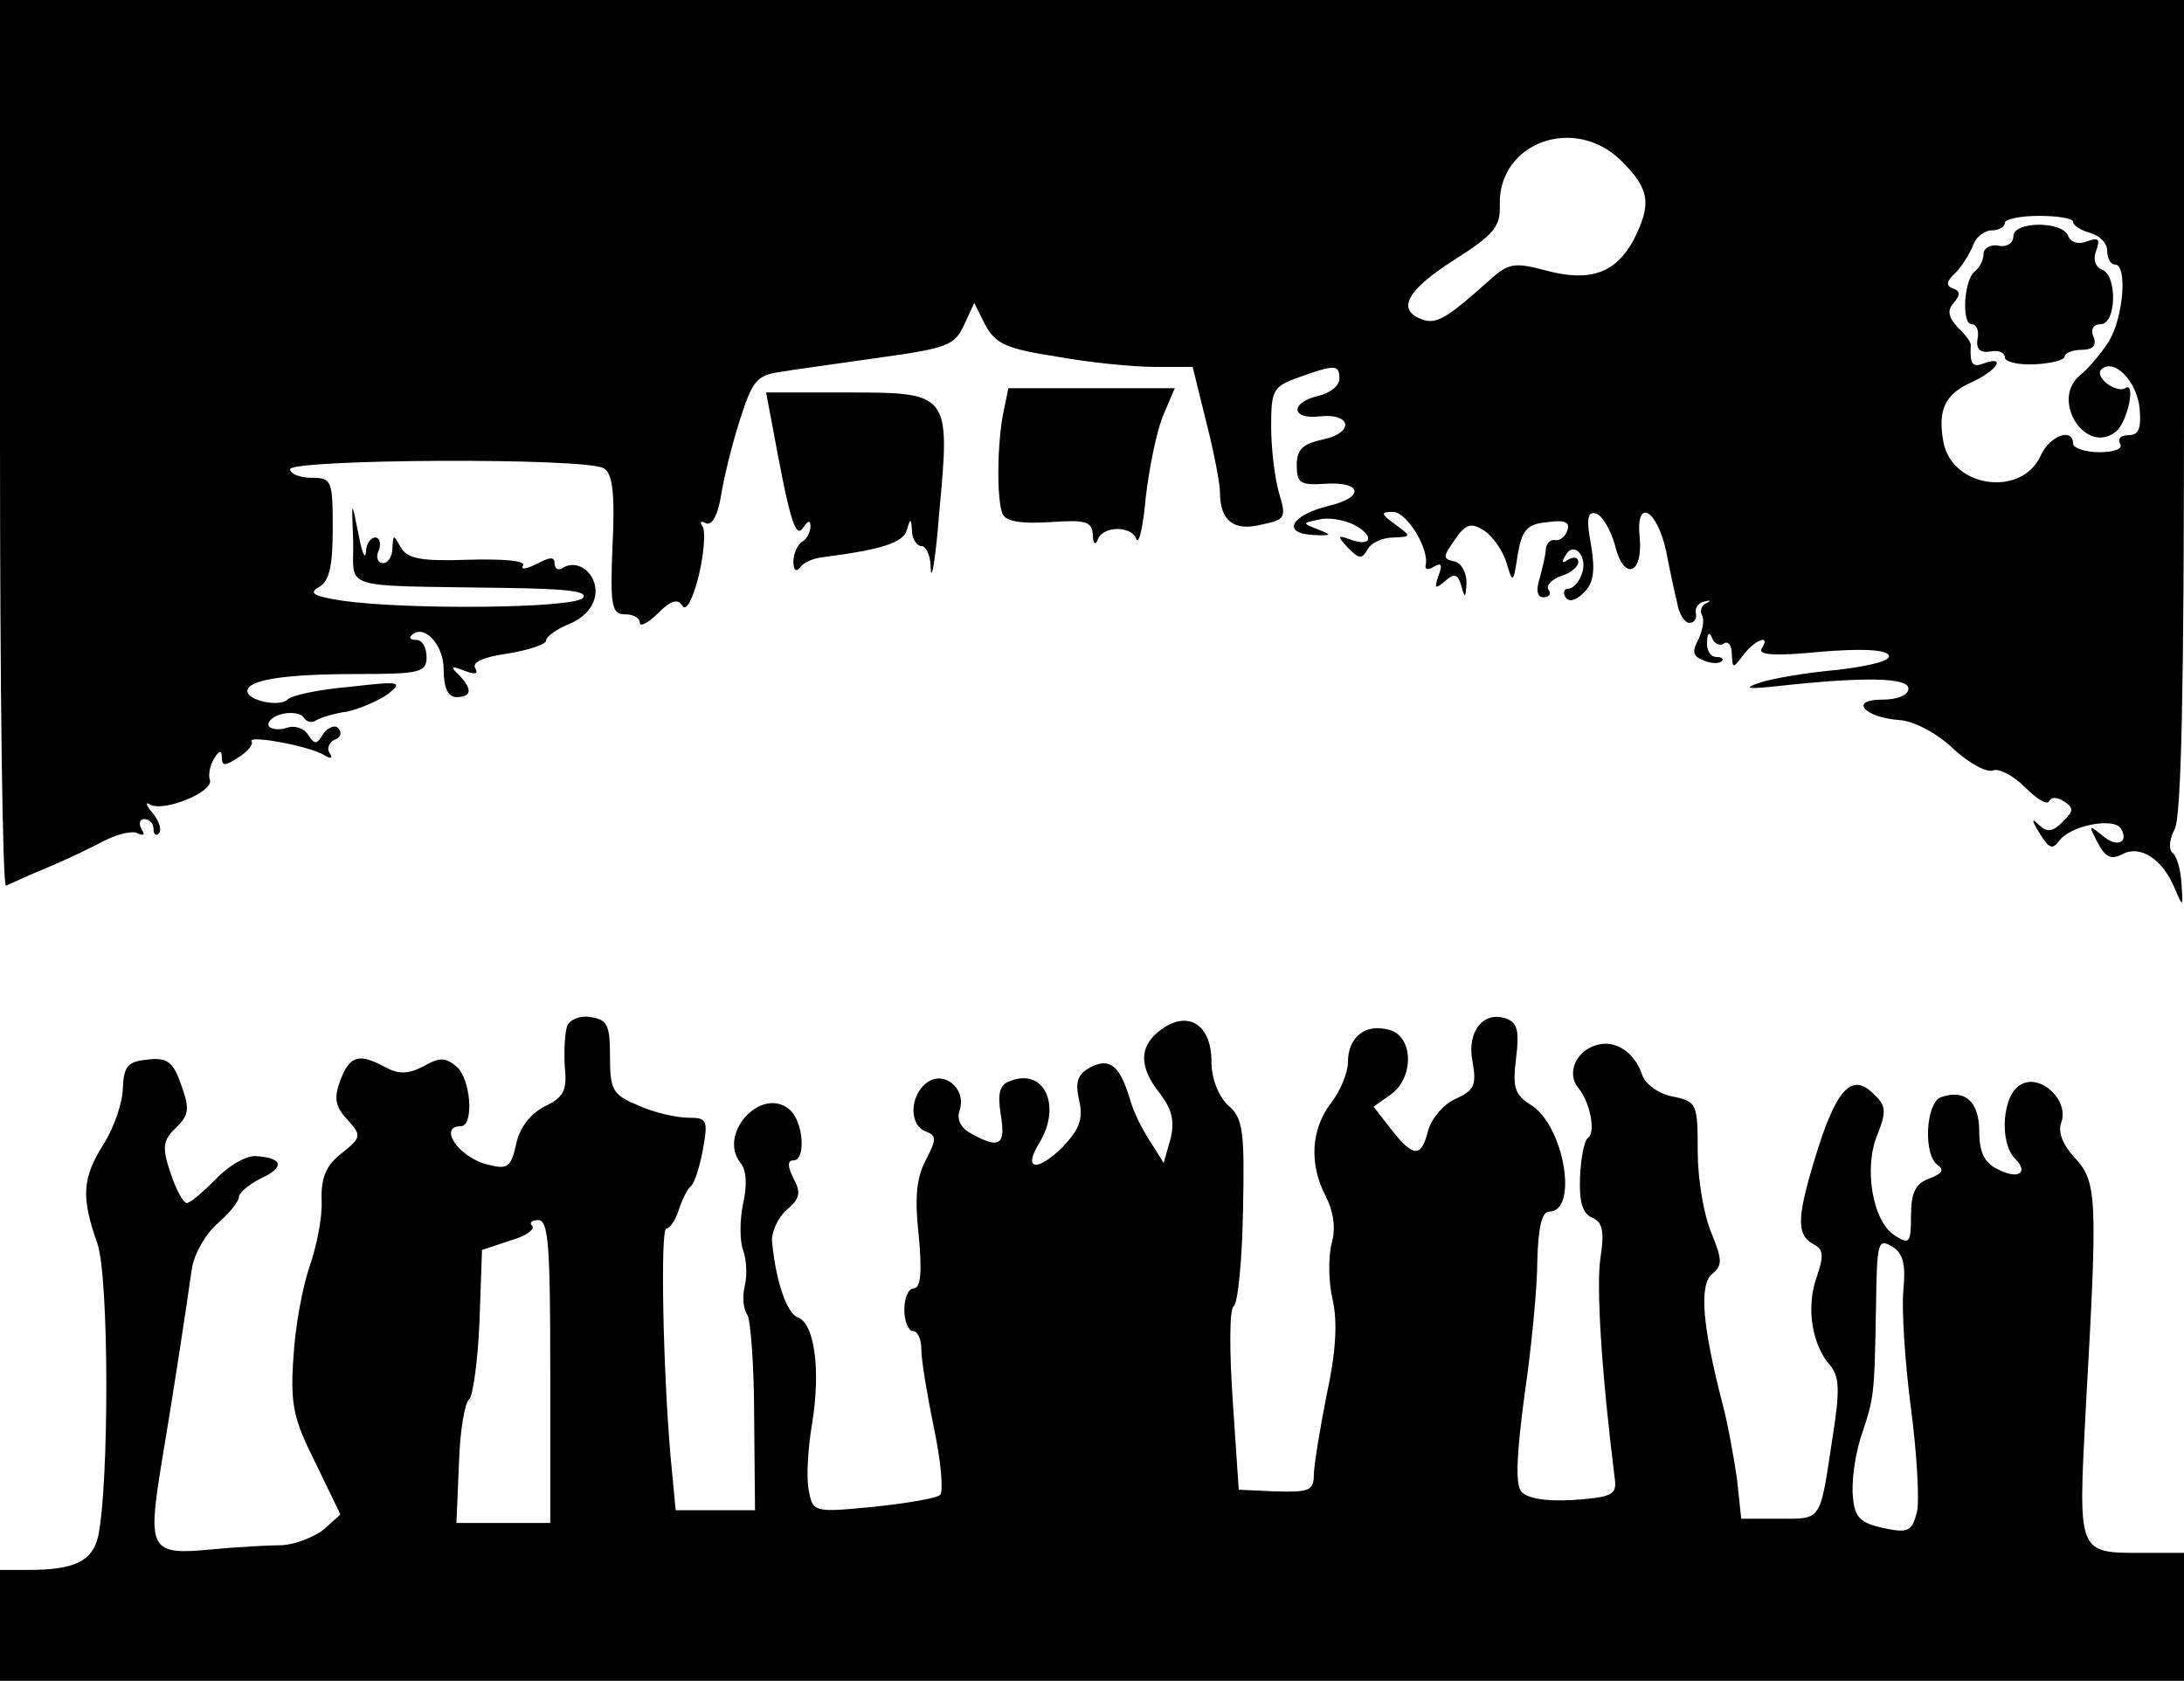 <?xml version="1.0" standalone="no"?>
<!DOCTYPE svg PUBLIC "-//W3C//DTD SVG 20010904//EN"
 "http://www.w3.org/TR/2001/REC-SVG-20010904/DTD/svg10.dtd">
<svg version="1.0" xmlns="http://www.w3.org/2000/svg"
 width="256pt" height="197pt" viewBox="0 0 256 197"
 preserveAspectRatio="xMidYMid meet">
<g transform="translate(0,197) scale(0.1,-0.1)"
fill="#000000" stroke="none">
<path d="M0 1449 c0 -286 3 -519 7 -517 5 2 26 12 48 21 22 9 53 24 68 32 16
8 34 12 39 8 7 -3 8 -1 4 5 -4 7 -2 12 3 12 6 0 11 -5 11 -12 0 -6 3 -8 6 -5
4 4 1 14 -7 24 -8 9 -9 14 -3 10 16 -9 75 15 70 29 -2 6 0 17 5 25 6 10 9 10
9 1 0 -10 4 -10 19 0 11 7 18 15 16 19 -6 8 67 -5 85 -16 8 -5 11 -4 6 3 -3 5
0 12 6 15 7 2 9 8 5 13 -4 5 -12 2 -18 -6 -8 -13 -10 -13 -18 -1 -5 8 -16 11
-25 8 -8 -3 -18 -2 -21 2 -2 5 4 11 15 14 11 3 23 1 26 -4 3 -5 10 -7 15 -3 5
3 21 8 36 10 14 3 35 12 47 20 19 15 16 16 -44 9 -36 -3 -69 -10 -73 -15 -10
-9 -47 -1 -47 10 0 13 42 20 128 20 75 0 82 2 82 20 0 11 -5 20 -12 20 -6 0
-9 2 -6 5 14 15 38 -10 38 -39 0 -22 5 -33 15 -33 18 0 19 9 3 26 -11 10 -9
11 6 5 13 -5 17 -4 13 3 -4 7 10 13 38 17 25 4 45 11 45 15 0 5 13 14 28 20
18 8 28 20 30 35 2 24 -21 42 -39 30 -5 -3 -9 0 -9 6 0 8 -6 7 -21 -1 -12 -6
-19 -7 -16 -2 4 6 -23 8 -63 7 -56 -2 -72 1 -80 14 -9 16 -9 16 -10 0 0 -10
-5 -18 -11 -18 -6 0 -9 7 -5 15 3 8 1 15 -4 15 -6 0 -11 -8 -11 -17 -1 -10 -5
0 -9 22 -8 40 -8 40 -6 -10 1 -57 -19 -51 175 -54 76 -1 102 -4 94 -12 -12
-12 -205 -14 -282 -3 -33 5 -40 9 -27 16 12 7 16 24 16 68 0 57 -1 60 -25 60
-14 0 -25 5 -25 10 0 12 349 14 368 1 10 -6 13 -30 10 -90 -3 -72 -1 -81 15
-81 9 0 17 -4 17 -10 0 -5 10 0 21 11 15 15 23 18 29 9 4 -7 12 7 19 35 6 25
8 51 5 57 -4 6 -3 8 3 5 7 -4 14 8 18 31 3 20 13 61 22 89 15 47 20 53 47 57
17 3 70 10 118 17 78 11 87 14 98 38 l12 26 13 -26 c12 -22 25 -28 84 -37 38
-7 90 -12 114 -12 l45 0 16 -65 c9 -35 16 -72 16 -82 0 -33 16 -46 48 -38 29
6 30 8 21 38 -5 18 -9 52 -9 77 0 43 2 47 33 58 42 15 47 15 47 -2 0 -8 -11
-17 -25 -20 -33 -8 -32 -28 2 -24 37 4 41 -19 4 -27 -24 -5 -31 -12 -31 -30 0
-21 4 -24 33 -22 44 3 47 -16 4 -26 -44 -11 -55 -32 -18 -34 22 -1 23 0 7 6
-20 8 -20 8 0 12 10 3 29 0 41 -6 25 -13 21 -27 -5 -17 -14 5 -15 4 -2 -10 13
-13 16 -14 23 -2 4 8 18 14 30 14 21 1 22 1 3 15 -18 13 -18 15 -3 15 16 0 43
-44 38 -63 -1 -5 4 -5 10 -1 9 5 10 2 5 -11 -5 -15 -4 -16 8 -6 11 10 15 8 19
-6 4 -15 5 -14 6 4 0 12 -6 23 -14 25 -14 3 -14 5 0 25 13 19 19 21 35 11 10
-7 22 -24 26 -38 7 -24 8 -24 13 10 5 29 11 36 35 38 20 3 27 0 23 -10 -2 -7
-9 -12 -14 -11 -5 1 -10 -3 -11 -10 0 -7 -4 -22 -7 -34 -5 -15 -3 -23 4 -23 7
0 10 4 6 9 -3 5 4 12 15 16 11 3 20 11 20 16 0 6 -5 7 -12 3 -7 -5 -8 -3 -3 5
10 18 27 -2 19 -22 -3 -9 -10 -17 -16 -17 -5 0 -6 -5 -3 -10 4 -6 12 -4 21 5
12 11 14 26 9 56 -6 32 -4 40 6 37 7 -2 17 -19 22 -37 10 -42 33 -35 29 9 -5
47 20 34 31 -16 4 -21 10 -49 13 -61 2 -13 9 -23 14 -23 6 0 9 5 8 11 -2 6 3
13 10 14 7 2 8 1 2 -2 -5 -2 -8 -9 -5 -14 3 -5 1 -17 -4 -28 -8 -15 -7 -20 6
-25 9 -4 18 -4 21 -1 3 3 0 5 -6 5 -7 0 -12 8 -11 18 0 10 3 12 6 4 2 -6 9
-10 14 -6 5 3 9 -3 9 -13 1 -17 1 -17 14 0 14 18 32 24 21 7 -5 -8 17 -9 68
-4 47 4 77 3 81 -4 3 -6 -19 -12 -59 -17 -35 -3 -77 -10 -92 -15 -21 -7 -15
-8 22 -4 100 11 152 10 152 -3 0 -8 -13 -13 -31 -13 -39 0 -21 -21 21 -24 16
-1 43 -15 62 -33 18 -17 40 -29 47 -26 7 3 24 -6 38 -20 14 -14 26 -21 28 -16
2 5 9 5 17 0 12 -8 12 -11 -1 -24 -12 -12 -18 -13 -28 -4 -9 9 -9 6 1 -10 11
-18 15 -19 23 -8 14 18 64 27 72 14 10 -17 -5 -23 -22 -8 -16 13 -16 12 -5 -9
9 -17 16 -20 29 -13 21 11 47 -6 61 -40 10 -23 10 -23 8 6 -1 17 -6 33 -11 36
-4 4 -3 16 3 27 8 14 11 169 11 496 l0 476 -1280 0 -1280 0 0 -521z m1901 332
c33 -33 35 -50 14 -92 -21 -39 -51 -50 -103 -36 -38 10 -44 9 -69 -14 -47 -42
-60 -50 -77 -43 -29 11 -17 34 38 69 47 30 55 39 54 65 -2 73 88 106 143 51z
m529 -71 c0 -4 9 -10 20 -13 11 -3 20 -12 20 -21 0 -9 4 -16 9 -16 15 0 10
-62 -7 -90 -9 -14 -24 -32 -34 -40 -35 -29 7 -94 42 -66 14 11 24 60 11 51
-11 -6 -36 13 -28 22 15 14 42 -14 45 -46 2 -23 -1 -31 -13 -31 -9 0 -13 -4
-10 -10 4 -6 -7 -10 -24 -10 -17 0 -31 5 -31 10 0 19 -27 10 -38 -14 -22 -49
-104 -38 -114 16 -7 38 2 56 33 70 29 13 42 32 14 22 -13 -5 -16 -1 -15 21 1
3 -6 13 -15 21 -11 12 -13 20 -5 29 8 9 8 14 -1 17 -8 3 -8 8 3 18 8 8 17 23
21 33 3 9 13 17 22 17 8 0 15 4 15 9 0 4 18 8 40 8 22 0 40 -3 40 -7z"/>
<path d="M2360 1693 c0 -8 -8 -13 -17 -11 -10 2 -18 -3 -18 -10 0 -7 -5 -16
-10 -20 -13 -9 -16 -62 -4 -62 6 0 9 -8 7 -17 -2 -12 3 -17 15 -15 9 2 17 -1
17 -7 0 -5 16 -9 35 -8 19 1 35 5 35 9 0 4 9 8 20 8 13 0 18 5 14 15 -4 9 0
15 8 15 19 0 20 57 2 64 -8 3 -11 12 -7 22 5 14 3 16 -11 11 -10 -4 -19 -1
-22 7 -7 17 -64 17 -64 -1z"/>
<path d="M1176 1486 c-7 -35 -8 -100 -1 -118 4 -9 20 -12 55 -10 43 3 50 1 51
-15 0 -10 3 -13 6 -5 6 16 40 16 45 0 3 -7 8 15 11 49 4 35 13 78 20 95 l14
33 -98 0 -97 0 -6 -29z"/>
<path d="M905 1473 c20 -109 27 -135 36 -122 6 9 9 10 9 2 0 -6 -4 -15 -10
-18 -5 -3 -10 -14 -10 -23 0 -10 3 -13 8 -7 4 6 16 11 27 12 69 9 94 17 98 32
4 14 5 14 6 -1 0 -10 6 -18 11 -18 6 0 11 -12 11 -27 1 -16 6 15 10 67 13 139
12 140 -107 140 l-96 0 7 -37z"/>
<path d="M665 768 c-3 -8 -4 -29 -3 -48 3 -28 -1 -36 -24 -47 -17 -9 -29 -25
-33 -44 -6 -27 -10 -30 -33 -24 -34 8 -59 45 -32 45 16 0 12 56 -5 70 -13 11
-20 11 -39 0 -18 -9 -29 -9 -44 -1 -31 17 -42 14 -53 -15 -8 -21 -6 -31 8 -46
17 -19 17 -21 -7 -40 -18 -14 -24 -29 -23 -55 1 -20 -6 -54 -14 -77 -8 -23
-17 -70 -19 -106 -4 -57 0 -73 26 -125 l29 -60 -20 -18 c-12 -9 -33 -17 -48
-18 -14 0 -52 -2 -84 -5 -71 -7 -74 0 -58 99 12 71 28 174 36 231 3 17 16 40
30 52 14 12 25 26 25 31 0 5 12 15 26 22 28 13 26 24 -6 26 -11 1 -32 -11 -47
-27 -15 -15 -30 -28 -34 -28 -4 0 -13 16 -19 35 -10 29 -9 38 4 51 19 18 19
24 6 59 -8 21 -16 26 -38 23 -22 -2 -27 -8 -28 -33 0 -16 -10 -46 -22 -65 -26
-41 -27 -63 -8 -117 14 -39 14 -283 1 -344 -7 -29 -28 -39 -82 -39 l-33 0 0
-65 0 -65 1280 0 1280 0 0 75 0 75 -47 0 c-79 0 -77 -3 -68 172 14 246 13 263
-13 291 -14 15 -20 30 -16 41 10 26 -24 58 -47 45 -22 -11 -26 -68 -7 -87 17
-17 3 -25 -21 -12 -15 7 -21 20 -21 44 0 35 -17 50 -45 40 -18 -7 -21 -69 -3
-80 7 -5 4 -10 -10 -15 -17 -6 -22 -17 -22 -44 0 -32 -2 -34 -19 -23 -26 16
-37 80 -20 119 10 26 10 33 -4 46 -25 26 -43 9 -66 -63 -25 -80 -26 -100 -6
-112 13 -6 13 -14 4 -40 -12 -35 -5 -78 16 -102 11 -13 12 -29 3 -85 -15 -99
-12 -95 -62 -95 l-45 0 -5 47 c-4 27 -11 66 -17 88 -23 89 -28 139 -12 152 12
10 12 16 -1 48 -9 21 -16 64 -16 95 0 57 -1 59 -30 65 -16 3 -32 15 -35 25 -9
27 -32 42 -54 35 -24 -7 -35 -33 -21 -50 14 -17 21 -53 11 -59 -4 -3 -8 -23
-9 -46 -1 -29 3 -42 14 -47 12 -5 15 -15 10 -47 -5 -34 1 -133 17 -261 2 -17
-5 -20 -49 -23 -33 -2 -54 2 -61 10 -7 9 -5 46 4 113 8 55 15 126 15 158 1 37
5 57 14 57 34 0 18 98 -20 124 -21 13 -23 21 -19 55 4 32 2 42 -11 47 -27 10
-47 -15 -40 -50 5 -28 2 -34 -20 -44 -14 -6 -28 -23 -32 -37 -8 -32 -17 -32
-43 1 l-21 27 20 14 c28 20 27 69 -2 76 -28 8 -48 -9 -48 -38 0 -12 -9 -34
-20 -48 -23 -30 -26 -71 -6 -109 9 -18 12 -37 7 -55 -4 -15 -4 -45 1 -66 6
-26 4 -62 -7 -112 -8 -41 -15 -83 -15 -94 0 -18 -6 -20 -44 -19 l-44 2 -7 104
c-4 58 -4 107 1 111 5 3 10 54 11 112 2 95 0 109 -18 124 -11 11 -19 31 -19
51 0 43 -27 60 -58 38 -27 -19 -28 -44 -2 -76 14 -19 17 -32 12 -53 l-8 -28
-15 24 c-9 13 -20 35 -24 49 -12 41 -24 51 -47 39 -15 -8 -18 -17 -13 -39 5
-22 0 -34 -20 -55 -30 -29 -46 -26 -27 5 27 44 6 89 -34 73 -12 -4 -15 -14
-11 -39 6 -36 -1 -41 -34 -23 -13 7 -18 17 -14 28 8 26 -20 48 -40 31 -19 -16
-19 -49 0 -56 13 -5 13 -9 0 -34 -11 -21 -13 -45 -8 -89 4 -43 2 -61 -6 -61
-6 0 -11 -11 -11 -25 0 -14 5 -25 10 -25 6 0 10 -10 10 -22 0 -13 7 -54 15
-93 8 -38 11 -73 7 -77 -4 -4 -39 -10 -78 -14 -71 -7 -71 -6 -76 19 -3 15 -1
50 4 79 10 62 3 117 -17 124 -13 5 -26 44 -30 89 -1 11 7 28 17 37 16 13 17
21 8 37 -7 14 -7 21 0 21 15 0 12 46 -5 60 -33 27 -84 -29 -57 -63 7 -8 8 -26
3 -48 -4 -19 -4 -43 0 -54 4 -11 5 -30 2 -42 -3 -12 -2 -27 3 -34 4 -7 8 -61
8 -121 l1 -108 -46 0 -47 0 -6 63 c-9 104 -12 267 -5 267 4 0 11 10 15 23 4
12 10 24 14 27 4 3 10 22 14 43 6 34 5 37 -17 37 -14 0 -40 6 -58 14 -31 13
-34 18 -34 58 0 37 -3 43 -23 46 -12 2 -24 -3 -27 -10z m-20 -406 l0 -177 -55
0 -55 0 3 70 c1 38 7 72 12 75 4 3 10 43 12 90 l3 85 33 11 c18 5 29 13 26 17
-4 4 -1 7 7 7 12 0 14 -31 14 -178z m1586 95 c-2 -23 2 -85 9 -138 7 -53 10
-108 7 -121 -6 -23 -10 -25 -39 -19 -27 6 -34 12 -36 36 -2 16 2 48 9 70 16
48 16 47 18 153 1 76 2 81 19 71 13 -8 16 -21 13 -52z"/>
</g>
</svg>
